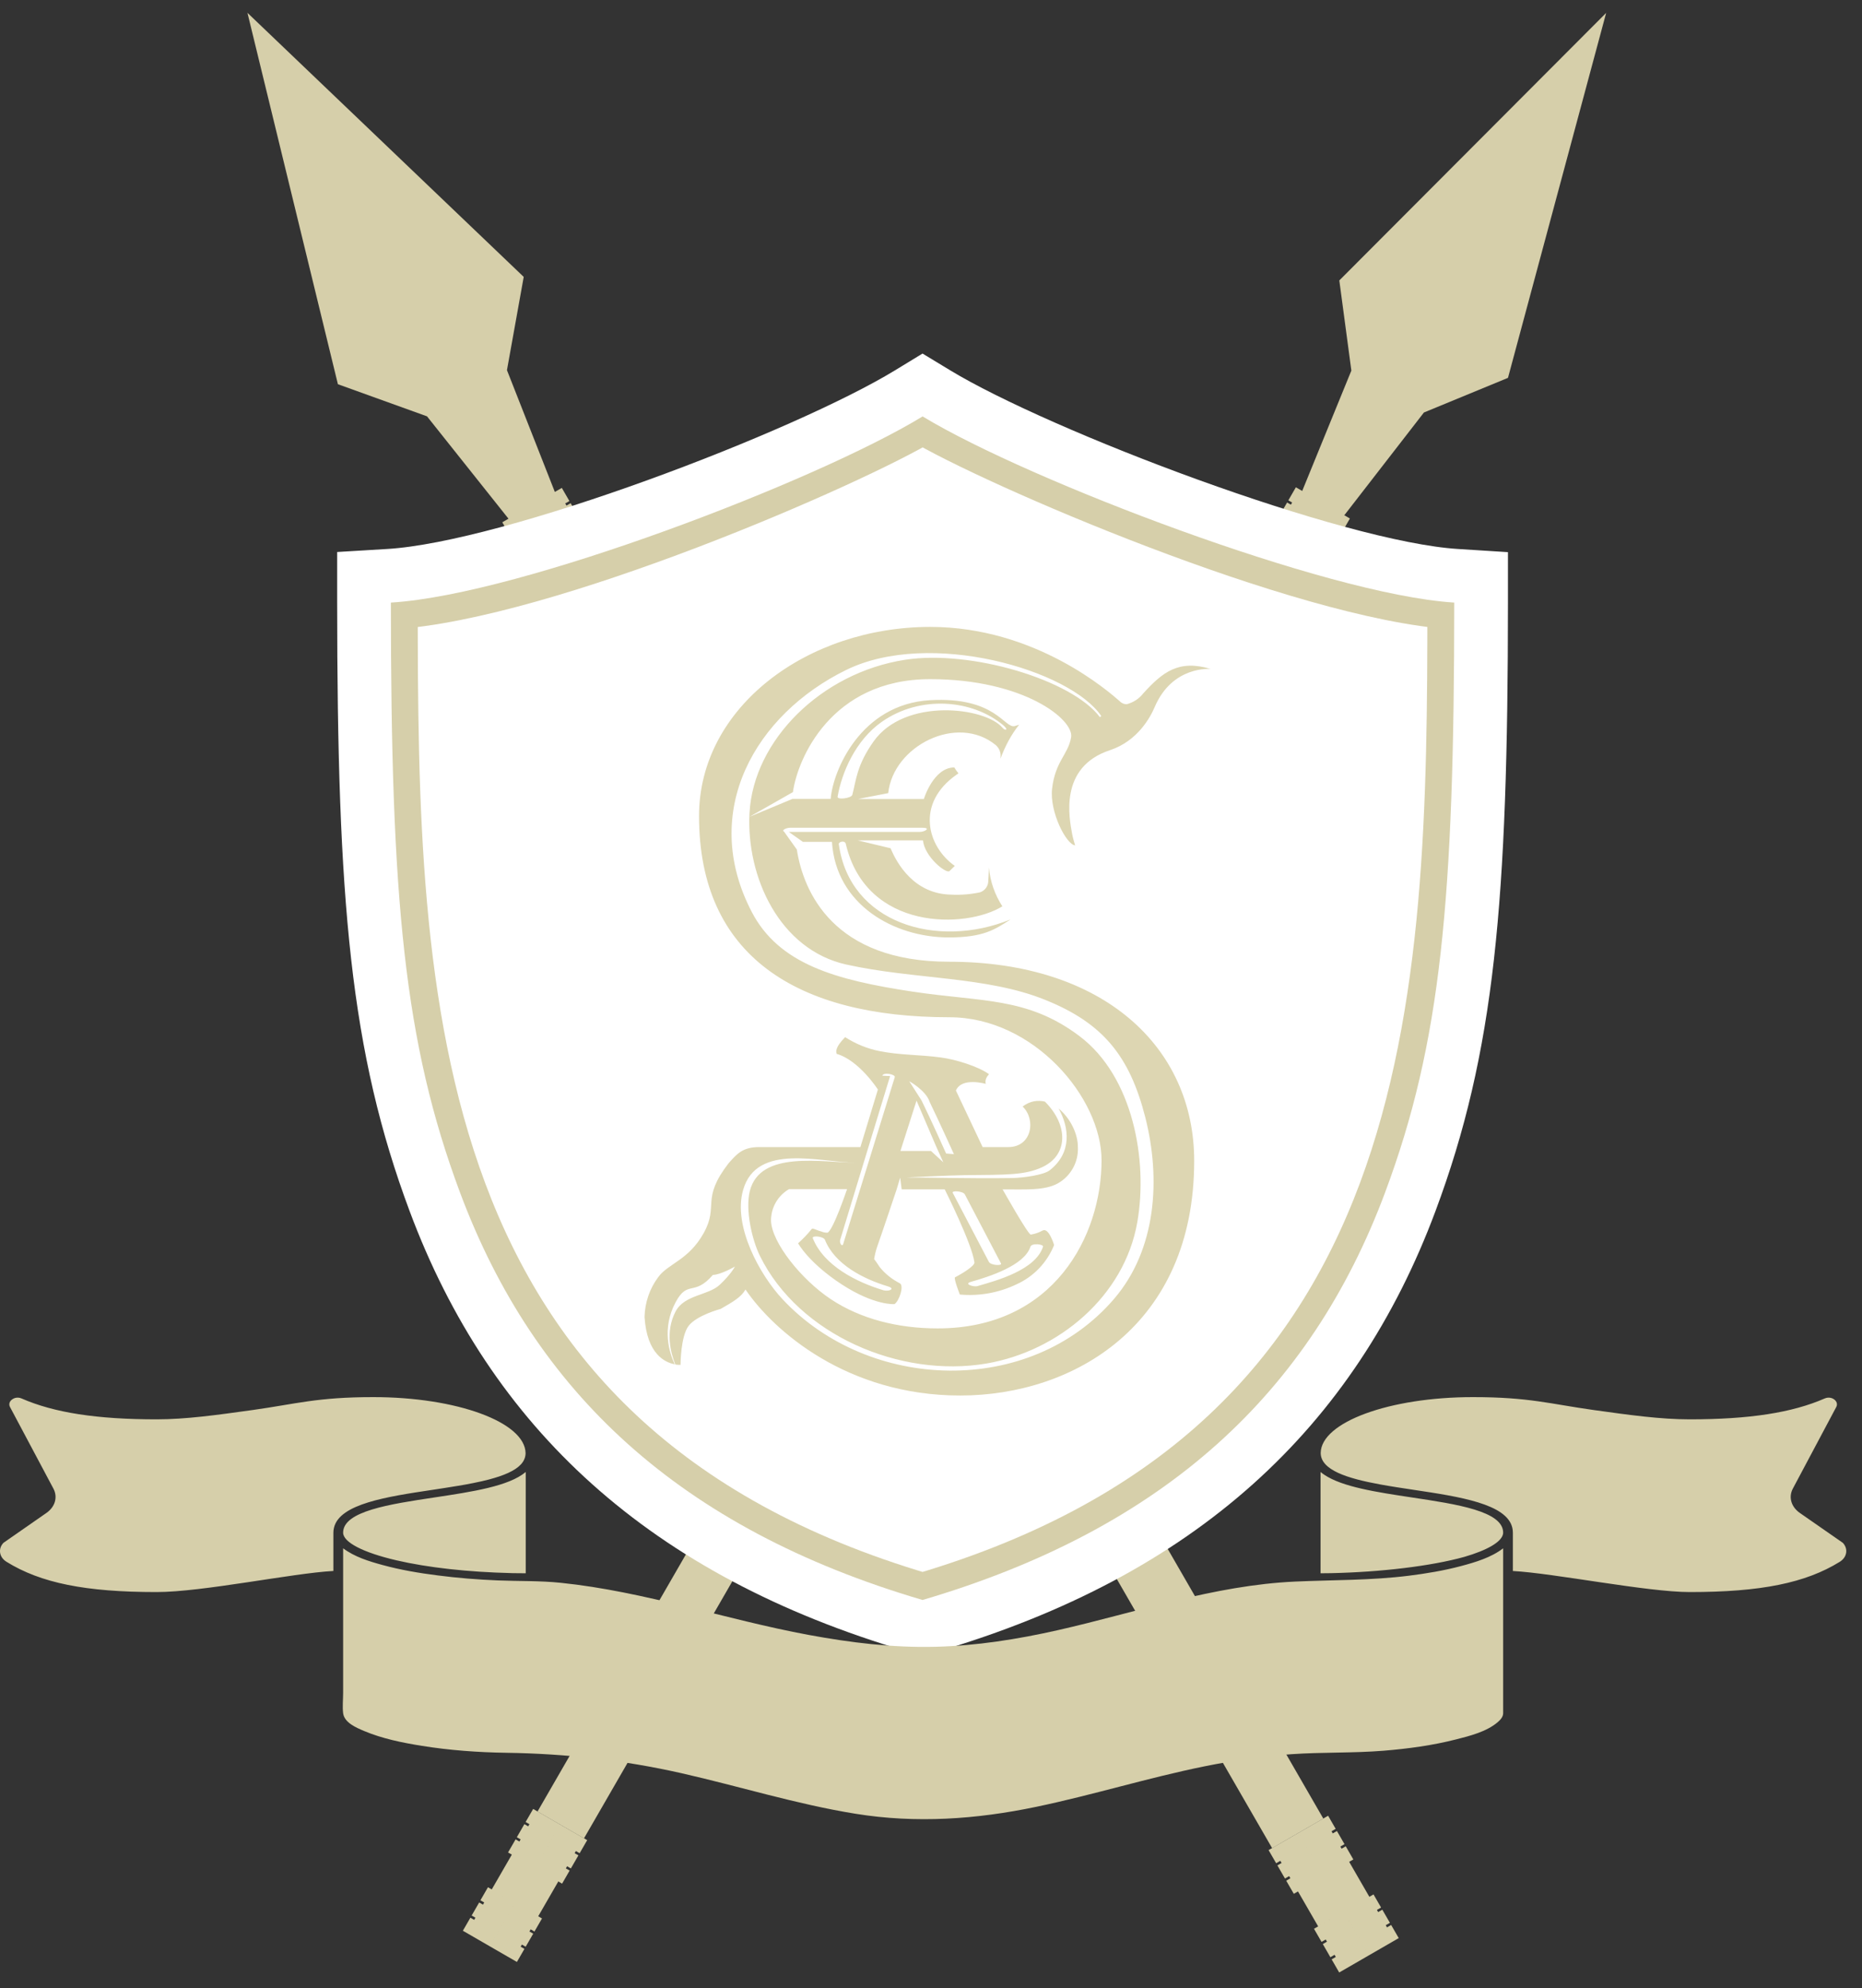 <?xml version="1.0" encoding="UTF-8"?>
<svg width="104px" height="111px" viewBox="0 0 104 111" version="1.1" xmlns="http://www.w3.org/2000/svg" xmlns:xlink="http://www.w3.org/1999/xlink">
    <rect x="0" y="0" width="104" height="111" fill="#333333" stroke="none"/>
    <!-- Generator: Sketch 45.2 (43514) - http://www.bohemiancoding.com/sketch -->
    <title>SEA logo</title>
    <desc>Created with Sketch.</desc>
    <defs>
        <path d="M21.832,36.642 C21.838,58.845 22.225,83.702 51.528,92.326 C80.831,83.702 81.219,58.845 81.225,36.642 C72.731,36.106 55.446,28.62 51.531,26.249 C47.595,28.647 30.467,36.117 21.832,36.642 Z" id="path-1"></path>
    </defs>
    <g id="Page-1" stroke="none" stroke-width="1" fill="none" fill-rule="evenodd">
        <g id="Desktop-Members" transform="translate(-1106, -697)">
            <g id="SEA-logo" transform="translate(1106, 694)">
                <g id="Group-7" transform="translate(45.314, 58.28) scale(-1, 1) rotate(-330) translate(-45.314, -58.28) translate(39.314, -4.72)" fill="#D6CFAA">
                    <path d="M7.617,32.596 L7.617,32.735 L7.886,32.735 L7.886,33.582 L7.617,33.582 L7.617,33.721 L7.886,33.721 L7.886,34.567 L5.966,34.567 L5.966,34.144 L5.966,32.173 L5.966,31.749 L7.886,31.749 L7.886,32.596 L7.617,32.596 Z M5.14,31.749 L5.966,31.749 L5.966,34.567 L5.14,34.567 L4.047,34.567 L4.047,33.721 L4.315,33.721 L4.315,33.582 L4.047,33.582 L4.047,32.735 L4.315,32.735 L4.315,32.596 L4.047,32.596 L4.047,31.749 L5.14,31.749 Z" id="Combined-Shape"></path>
                    <path d="M4.358,117.353 L4.358,34.707 L6.009,34.707 L6.009,117.353 L4.358,117.353 Z M6.009,117.353 L6.009,34.707 L7.66,34.707 L7.66,117.353 L6.009,117.353 Z" id="Combined-Shape"></path>
                    <path d="M7.617,123.267 L7.617,123.406 L7.886,123.406 L7.886,124.253 L7.617,124.253 L7.617,124.392 L7.886,124.392 L7.886,125.238 L5.966,125.238 L5.966,124.815 L5.966,122.844 L5.966,122.421 L7.886,122.421 L7.886,123.267 L7.617,123.267 Z M7.617,118.195 L7.617,118.334 L7.886,118.334 L7.886,119.181 L7.617,119.181 L7.617,119.32 L7.886,119.32 L7.886,120.167 L5.966,120.167 L5.966,119.743 L5.966,117.772 L5.966,117.349 L7.886,117.349 L7.886,118.195 L7.617,118.195 Z M5.14,122.421 L5.966,122.421 L5.966,125.238 L5.14,125.238 L4.047,125.238 L4.047,124.392 L4.315,124.392 L4.315,124.253 L4.047,124.253 L4.047,123.406 L4.315,123.406 L4.315,123.267 L4.047,123.267 L4.047,122.421 L5.14,122.421 Z M5.14,117.349 L5.966,117.349 L5.966,120.167 L5.14,120.167 L4.047,120.167 L4.047,119.32 L4.315,119.32 L4.315,119.181 L4.047,119.181 L4.047,118.334 L4.315,118.334 L4.315,118.195 L4.047,118.195 L4.047,117.349 L5.14,117.349 Z M4.315,122.421 L4.315,120.167 L5.966,120.167 L5.966,122.421 L4.315,122.421 Z M5.966,122.421 L5.966,120.167 L7.617,120.167 L7.617,122.421 L5.966,122.421 Z" id="Combined-Shape"></path>
                    <path d="M4.514,31.862 L3.414,24.524 L0,20.483 L5.992,0 L5.992,31.862 L4.514,31.862 Z M7.47,31.862 L5.992,31.862 L5.992,0 L11.984,20.483 L8.57,24.524 L7.47,31.862 Z" id="Combined-Shape"></path>
                </g>
                <g id="Group-7" transform="translate(58.513, 57.877) rotate(-330) translate(-58.513, -57.877) translate(53.013, -4.623)" fill="#D6CFAA">
                    <path d="M6.914,32.444 L6.914,32.583 L7.158,32.583 L7.158,33.426 L6.914,33.426 L6.914,33.564 L7.158,33.564 L7.158,34.407 L5.416,34.407 L5.416,33.985 L5.416,32.023 L5.416,31.602 L7.158,31.602 L7.158,32.444 L6.914,32.444 Z M4.666,31.602 L5.416,31.602 L5.416,34.407 L4.666,34.407 L3.673,34.407 L3.673,33.564 L3.917,33.564 L3.917,33.426 L3.673,33.426 L3.673,32.583 L3.917,32.583 L3.917,32.444 L3.673,32.444 L3.673,31.602 L4.666,31.602 Z" id="Combined-Shape"></path>
                    <path d="M3.956,116.807 L3.956,34.545 L5.455,34.545 L5.455,116.807 L3.956,116.807 Z M5.455,116.807 L5.455,34.545 L6.953,34.545 L6.953,116.807 L5.455,116.807 Z" id="Combined-Shape"></path>
                    <path d="M6.914,122.694 L6.914,122.833 L7.158,122.833 L7.158,123.675 L6.914,123.675 L6.914,123.814 L7.158,123.814 L7.158,124.656 L5.416,124.656 L5.416,124.235 L5.416,122.273 L5.416,121.852 L7.158,121.852 L7.158,122.694 L6.914,122.694 Z M6.914,117.646 L6.914,117.784 L7.158,117.784 L7.158,118.627 L6.914,118.627 L6.914,118.765 L7.158,118.765 L7.158,119.608 L5.416,119.608 L5.416,119.187 L5.416,117.224 L5.416,116.803 L7.158,116.803 L7.158,117.646 L6.914,117.646 Z M4.666,121.852 L5.416,121.852 L5.416,124.656 L4.666,124.656 L3.673,124.656 L3.673,123.814 L3.917,123.814 L3.917,123.675 L3.673,123.675 L3.673,122.833 L3.917,122.833 L3.917,122.694 L3.673,122.694 L3.673,121.852 L4.666,121.852 Z M4.666,116.803 L5.416,116.803 L5.416,119.608 L4.666,119.608 L3.673,119.608 L3.673,118.765 L3.917,118.765 L3.917,118.627 L3.673,118.627 L3.673,117.784 L3.917,117.784 L3.917,117.646 L3.673,117.646 L3.673,116.803 L4.666,116.803 Z M3.917,121.852 L3.917,119.608 L5.416,119.608 L5.416,121.852 L3.917,121.852 Z M5.416,121.852 L5.416,119.608 L6.914,119.608 L6.914,121.852 L5.416,121.852 Z" id="Combined-Shape"></path>
                    <path d="M4.097,31.714 L3.099,24.41 L0,20.388 L5.439,0 L5.439,31.714 L4.097,31.714 Z M6.781,31.714 L5.439,31.714 L5.439,0 L10.878,20.388 L7.779,24.41 L6.781,31.714 Z" id="Combined-Shape"></path>
                </g>
                <g id="Fill-63" stroke-width="3">
                    <use stroke="#D6CFAA" fill="#FFFFFF" fill-rule="evenodd" xlink:href="#path-1"></use>
                    <path stroke="#FFFFFF" d="M21.741,35.145 C28.635,34.726 44.95,28.502 50.751,24.968 L51.529,24.494 L52.308,24.966 C58.051,28.444 74.533,34.717 81.319,35.145 L82.725,35.234 L82.725,36.642 C82.721,53.266 81.994,61.465 78.768,70.101 C74.434,81.705 65.947,89.646 51.951,93.765 L51.528,93.89 L51.105,93.765 C37.109,89.646 28.623,81.705 24.288,70.101 C21.063,61.465 20.336,53.268 20.332,36.642 L20.332,35.23 L21.741,35.145 Z"></path>
                </g>
                <path d="M73.844,85.248 C73.869,85.266 73.895,85.284 73.921,85.303 C73.895,85.284 73.869,85.266 73.844,85.248 C73.869,85.266 73.895,85.284 73.921,85.303 C73.935,85.313 73.948,85.323 73.962,85.332 C74.972,86.015 76.877,86.304 78.871,86.604 C81.372,86.98 83.957,87.369 83.957,88.567 C83.957,88.601 83.95,88.634 83.943,88.669 C83.835,89.101 83.059,89.55 81.791,89.919 C79.923,90.439 77.098,90.771 74.34,90.829 C74.147,90.833 73.953,90.835 73.758,90.835 L73.758,85.182 C73.762,85.186 73.767,85.188 73.771,85.19 C73.794,85.21 73.819,85.229 73.844,85.248 Z M77.076,85.873 C75.254,85.538 73.766,85.075 73.766,84.115 C73.792,82.398 77.606,81 82.27,81 C85.419,81 86.593,81.384 89.014,81.721 C91.014,82 92.74,82.241 94.379,82.241 C97.706,82.241 100.1,81.87 101.915,81.076 C102.178,80.961 102.385,81.085 102.441,81.125 C102.56,81.212 102.657,81.368 102.564,81.549 L100.137,86.109 C99.885,86.585 100.043,87.129 100.529,87.467 L102.93,89.136 C103.08,89.296 103.145,89.493 103.114,89.692 C103.084,89.892 102.957,90.07 102.761,90.193 C100.849,91.378 98.344,91.884 94.379,91.884 C91.998,91.884 86.789,90.83 84.5,90.708 L84.5,88.567 C84.5,88.47 84.488,88.376 84.467,88.288 C84.148,86.957 81.519,86.56 78.971,86.178 C78.331,86.082 77.687,85.985 77.081,85.874 C77.079,85.873 77.077,85.873 77.076,85.873 Z M24.15,86.178 C21.603,86.56 18.973,86.957 18.655,88.288 C18.633,88.376 18.621,88.47 18.621,88.567 L18.621,90.706 C16.341,90.829 11.314,91.884 8.743,91.884 C4.778,91.884 2.272,91.378 0.362,90.193 C0.164,90.07 0.039,89.892 0.007,89.692 C-0.024,89.493 0.042,89.296 0.192,89.136 L2.592,87.467 C3.078,87.129 3.236,86.585 2.984,86.109 L0.557,81.549 C0.465,81.368 0.561,81.212 0.681,81.127 C0.738,81.085 0.943,80.961 1.206,81.076 C3.021,81.87 5.416,82.241 8.743,82.241 C10.381,82.241 12.107,82 14.107,81.721 C16.529,81.384 17.702,81 20.851,81 C25.516,81 29.332,82.398 29.356,84.133 C29.356,84.205 29.345,84.272 29.328,84.34 C29.324,84.356 29.319,84.372 29.315,84.387 C29.298,84.439 29.276,84.49 29.25,84.54 C29.241,84.554 29.232,84.571 29.223,84.587 C29.19,84.642 29.15,84.696 29.103,84.748 C29.099,84.752 29.095,84.757 29.09,84.761 C28.753,85.122 28.122,85.384 27.335,85.592 C27.328,85.593 27.325,85.595 27.318,85.597 C27.197,85.628 27.07,85.659 26.942,85.689 C26.924,85.693 26.905,85.697 26.886,85.702 C26.769,85.728 26.647,85.755 26.523,85.779 C26.5,85.785 26.475,85.789 26.452,85.794 C26.331,85.82 26.207,85.843 26.081,85.866 C26.058,85.87 26.035,85.875 26.011,85.879 C25.876,85.902 25.74,85.927 25.603,85.95 C25.591,85.951 25.58,85.954 25.568,85.955 C25.105,86.034 24.626,86.105 24.15,86.178 Z M24.25,86.604 C26.388,86.282 28.424,85.975 29.364,85.18 L29.364,90.835 C29.113,90.834 28.865,90.833 28.62,90.828 C28.596,90.826 28.574,90.826 28.552,90.825 C26.142,90.768 23.896,90.519 22.135,90.11 C20.274,89.677 19.165,89.101 19.165,88.567 C19.165,87.369 21.75,86.98 24.25,86.604 Z M83.957,98.646 C83.957,98.858 83.794,99.028 83.643,99.156 C83.022,99.681 82.11,99.911 81.344,100.106 C80.014,100.446 78.645,100.63 77.279,100.742 C75.568,100.88 73.853,100.817 72.14,100.935 C70.504,101.048 68.879,101.29 67.273,101.614 C64.113,102.254 61.033,103.216 57.878,103.874 C54.532,104.573 51.169,104.809 47.784,104.261 C44.492,103.73 41.298,102.73 38.051,101.994 C34.812,101.264 31.599,100.906 28.282,100.857 C26.703,100.834 25.121,100.72 23.561,100.469 C22.473,100.295 21.357,100.07 20.336,99.64 C19.905,99.457 19.233,99.18 19.165,98.646 C19.12,98.28 19.165,97.882 19.165,97.516 C19.165,94.824 19.165,92.132 19.165,89.44 C19.799,89.919 20.61,90.169 21.368,90.374 C22.373,90.649 23.407,90.823 24.441,90.954 C25.559,91.099 26.684,91.188 27.812,91.234 C28.984,91.281 30.158,91.246 31.327,91.368 C36.007,91.849 40.527,93.417 45.144,94.272 C47.482,94.706 49.854,94.997 52.238,94.939 C54.546,94.882 56.832,94.52 59.081,94.012 C63.485,93.017 67.797,91.504 72.346,91.298 C74.469,91.203 76.578,91.236 78.695,90.971 C79.672,90.848 80.651,90.686 81.605,90.432 C82.411,90.218 83.285,89.957 83.957,89.442 C83.957,89.968 83.957,90.494 83.957,91.02 C83.957,93.563 83.957,96.103 83.957,98.646 Z" id="Combined-Shape" fill="#D6CFAA"></path>
                <path d="M61.997,44.882 C63.551,44.369 64.261,43.019 64.486,42.492 C65.477,40.144 67.621,40.348 67.621,40.348 C65.835,39.807 64.936,40.524 63.86,41.705 C63.628,42.007 63.305,42.218 62.932,42.316 C62.77,42.316 62.623,42.246 62.517,42.127 C61.969,41.656 57.863,38 51.958,38 C45.111,38 39.044,42.464 39.044,48.559 C39.044,56.362 44.499,59.793 53.034,59.793 C57.73,59.793 61.526,64.285 61.526,67.779 C61.526,71.976 58.876,77.164 52.373,77.164 C50.166,77.164 48.078,76.644 46.404,75.533 C44.738,74.423 43.121,72.377 43.065,71.175 C43.051,70.437 43.438,69.755 44.07,69.389 L47.311,69.389 C47.311,69.389 46.524,71.723 46.215,71.821 C46.095,71.821 45.976,71.8 45.87,71.751 C45.603,71.688 45.371,71.526 45.322,71.632 C45.097,71.913 44.844,72.173 44.577,72.412 C44.577,72.412 45.16,73.495 47.009,74.704 C48.858,75.906 49.962,75.808 49.962,75.808 C50.229,75.625 50.503,74.795 50.264,74.648 C49.835,74.43 49.448,74.127 49.146,73.755 C49.041,73.586 48.823,73.291 48.823,73.291 C48.865,73.038 48.928,72.785 49.013,72.546 C49.231,71.941 50.081,69.403 50.081,69.403 L50.278,68.749 L50.362,69.403 L52.767,69.403 C52.767,69.403 54.299,72.454 54.426,73.481 C54.447,73.67 53.758,74.099 53.343,74.31 C53.252,74.359 53.61,75.273 53.61,75.273 C54.693,75.372 55.79,75.175 56.774,74.704 C57.73,74.275 58.482,73.488 58.876,72.51 C58.876,72.51 58.58,71.505 58.229,71.702 C58.025,71.814 57.8,71.892 57.575,71.927 C57.428,71.941 56,69.403 56,69.403 C57.315,69.403 58.348,69.473 59.087,69.066 C59.811,68.658 60.247,67.871 60.204,67.034 C60.204,66.268 59.754,65.403 59.129,64.89 C59.733,65.965 59.874,67.371 58.623,68.342 C58.292,68.595 57.196,68.756 56.528,68.77 C54.208,68.806 51.452,68.728 50.721,68.742 C50.243,68.749 53.09,68.616 53.884,68.609 C56.282,68.588 57.238,68.602 58.187,68.173 C59.684,67.498 59.677,65.811 58.363,64.503 C57.955,64.405 57.526,64.468 57.118,64.777 C57.877,65.501 57.638,67.041 56.317,67.041 L54.883,67.041 L53.392,63.885 C53.709,63.118 55.058,63.512 55.058,63.512 C55.002,63.294 55.108,63.118 55.241,62.971 C54.644,62.542 53.399,62.148 52.535,62.036 C51.396,61.881 50.222,61.909 49.097,61.677 C48.436,61.544 47.782,61.276 47.206,60.904 C46.89,61.227 46.622,61.572 46.735,61.839 C47.986,62.197 49.034,63.828 49.034,63.828 L48.057,67.041 L42.397,67.041 C41.462,67.041 41.146,67.442 40.696,67.941 C39.128,69.973 40.162,70.289 39.311,71.829 C38.461,73.368 37.301,73.544 36.759,74.31 C36.281,74.95 36.021,75.723 36,76.525 C36.134,78.613 37.153,79.069 37.687,79.168 C37.385,78.528 36.949,77.171 37.736,75.702 C38.418,74.43 38.756,75.407 39.817,74.177 C40.239,74.177 41.048,73.713 41.048,73.713 C41.048,73.713 40.837,74.134 40.197,74.732 C39.557,75.329 38.229,75.28 37.736,76.215 C37.132,77.368 37.476,78.577 37.722,79.182 C37.898,79.21 38.011,79.196 38.011,79.196 C38.011,79.196 38.011,77.614 38.461,77.024 C38.91,76.433 40.253,76.075 40.253,76.075 C40.97,75.667 41.413,75.4 41.638,74.992 C43.206,77.298 47.318,80.911 53.631,80.911 C59.944,80.911 66.7,77.01 66.7,67.807 C66.7,61.466 61.639,56.693 53.006,56.693 C46.538,56.693 44.872,52.777 44.506,50.429 L43.789,49.424 C43.635,49.368 43.895,49.213 44.134,49.213 C46.601,49.213 49.069,49.213 51.529,49.213 C52.007,49.213 51.67,49.445 51.368,49.445 C48.928,49.445 46.496,49.445 44.056,49.445 L44.844,50 L46.468,50 C46.686,53.508 49.926,55.336 52.992,55.336 C54.953,55.336 55.579,54.886 56.443,54.331 C52.317,56.011 47.459,54.528 46.854,50.148 C46.805,50 47.192,49.888 47.241,50.113 C48.387,54.999 53.955,54.858 55.986,53.6 C55.572,52.96 55.297,52.208 55.241,51.434 C55.227,51.758 55.206,52.067 55.199,52.187 C55.199,52.475 55.009,52.728 54.735,52.819 C54.201,52.932 53.659,52.974 53.118,52.946 C51.051,52.911 50.088,51.195 49.744,50.359 L47.902,49.916 L49.582,49.916 L51.55,49.916 C51.642,50.837 52.851,51.8 53.034,51.631 C53.111,51.561 53.217,51.455 53.329,51.343 C51.804,50.274 51.108,47.863 53.442,46.239 L53.533,46.176 C53.449,46.07 53.371,45.965 53.301,45.846 C52.134,45.846 51.6,47.61 51.6,47.61 L49.582,47.61 L47.916,47.61 L49.61,47.28 C49.891,44.636 53.47,42.83 55.621,44.601 C55.804,44.763 55.902,44.995 55.888,45.241 C55.888,45.269 55.888,45.311 55.881,45.36 C56.134,44.664 56.478,44.018 56.921,43.462 C56.844,43.483 56.781,43.505 56.689,43.533 C56.106,43.715 55.642,41.881 51.944,42.091 C48.064,42.316 46.517,46.042 46.397,47.603 L44.26,47.603 L41.863,48.601 L44.288,47.223 C44.534,45.41 46.397,40.917 51.951,40.917 C57.189,40.917 60.008,43.181 59.825,44.172 C59.656,45.135 58.939,45.501 58.763,47.034 C58.616,48.32 59.551,50.148 60.05,50.197 C59.979,49.965 59.916,49.74 59.881,49.55 C59.733,48.714 59.115,45.831 61.997,44.882 Z M57.554,72.602 C57.624,72.384 58.299,72.461 58.257,72.602 C57.835,73.902 55.698,74.486 54.594,74.802 C54.384,74.865 53.8,74.683 54.236,74.563 C55.22,74.282 57.21,73.663 57.554,72.602 Z M53.891,69.684 C54.566,70.971 55.234,72.25 55.909,73.537 C55.986,73.684 55.333,73.642 55.234,73.452 C54.559,72.166 53.891,70.886 53.217,69.6 C53.132,69.452 53.793,69.495 53.891,69.684 Z M51.93,64.531 C52.436,65.572 53.28,67.435 53.28,67.435 L52.844,67.4 C52.844,67.4 51.986,65.48 51.473,64.44 L50.784,63.364 C50.784,63.364 51.726,63.878 51.93,64.531 Z M51.192,64.447 L52.282,66.992 L52.689,67.892 L52,67.259 L50.292,67.259 L51.192,64.447 Z M49.259,43.294 C51.389,41.81 54.285,42.035 56.029,43.483 C56.373,43.772 56.134,43.807 56,43.638 C55.044,42.478 50.524,41.923 48.781,44.411 C47.846,45.74 47.825,46.541 47.607,47.371 C47.557,47.568 46.749,47.673 46.784,47.476 C47.009,46.162 47.768,44.334 49.259,43.294 Z M49.589,74.816 C50.053,74.957 49.624,75.119 49.343,75.034 C47.867,74.591 46.018,73.677 45.399,72.131 C45.329,71.955 45.997,72.025 46.074,72.215 C46.629,73.607 48.26,74.416 49.589,74.816 Z M49.716,63.076 L49.28,63.055 C49.343,62.844 50.025,62.978 49.976,63.139 C48.999,66.317 48.078,69.263 47.1,72.44 C47.037,72.651 46.875,72.391 46.925,72.229 C47.902,69.045 48.738,66.254 49.716,63.076 Z M50.552,39.835 C45.87,40.559 42.081,44.334 41.863,48.39 C41.673,51.969 43.55,56.018 47.262,56.848 C51.058,57.691 55.087,57.494 58.363,58.816 C61.61,60.116 63.101,61.965 63.973,65.396 C64.837,68.813 64.598,72.756 62.222,75.519 C57.519,80.996 48.549,80.707 43.712,75.54 C42.44,74.184 40.928,71.449 41.505,69.438 C42.264,66.767 45.849,67.913 47.853,67.913 C45.94,67.913 42.447,67.182 41.877,69.509 C41.624,70.549 41.997,72.208 42.447,73.122 C44.626,77.537 50.292,79.941 55.087,79.126 C59.136,78.437 62.806,75.358 63.523,71.231 C64.127,67.779 63.284,63.097 60.296,60.848 C57.378,58.647 54.848,58.95 50.953,58.359 C46.665,57.712 43.508,56.826 41.99,53.916 C39.051,48.285 42.208,42.879 47.262,40.404 C51.937,38.112 59.769,40.404 61.512,42.977 L61.435,43.041 C59.881,40.96 54.229,39.265 50.552,39.835 Z" id="Shape" fill="#DDD6B2"></path>
            </g>
        </g>
    </g>
</svg>